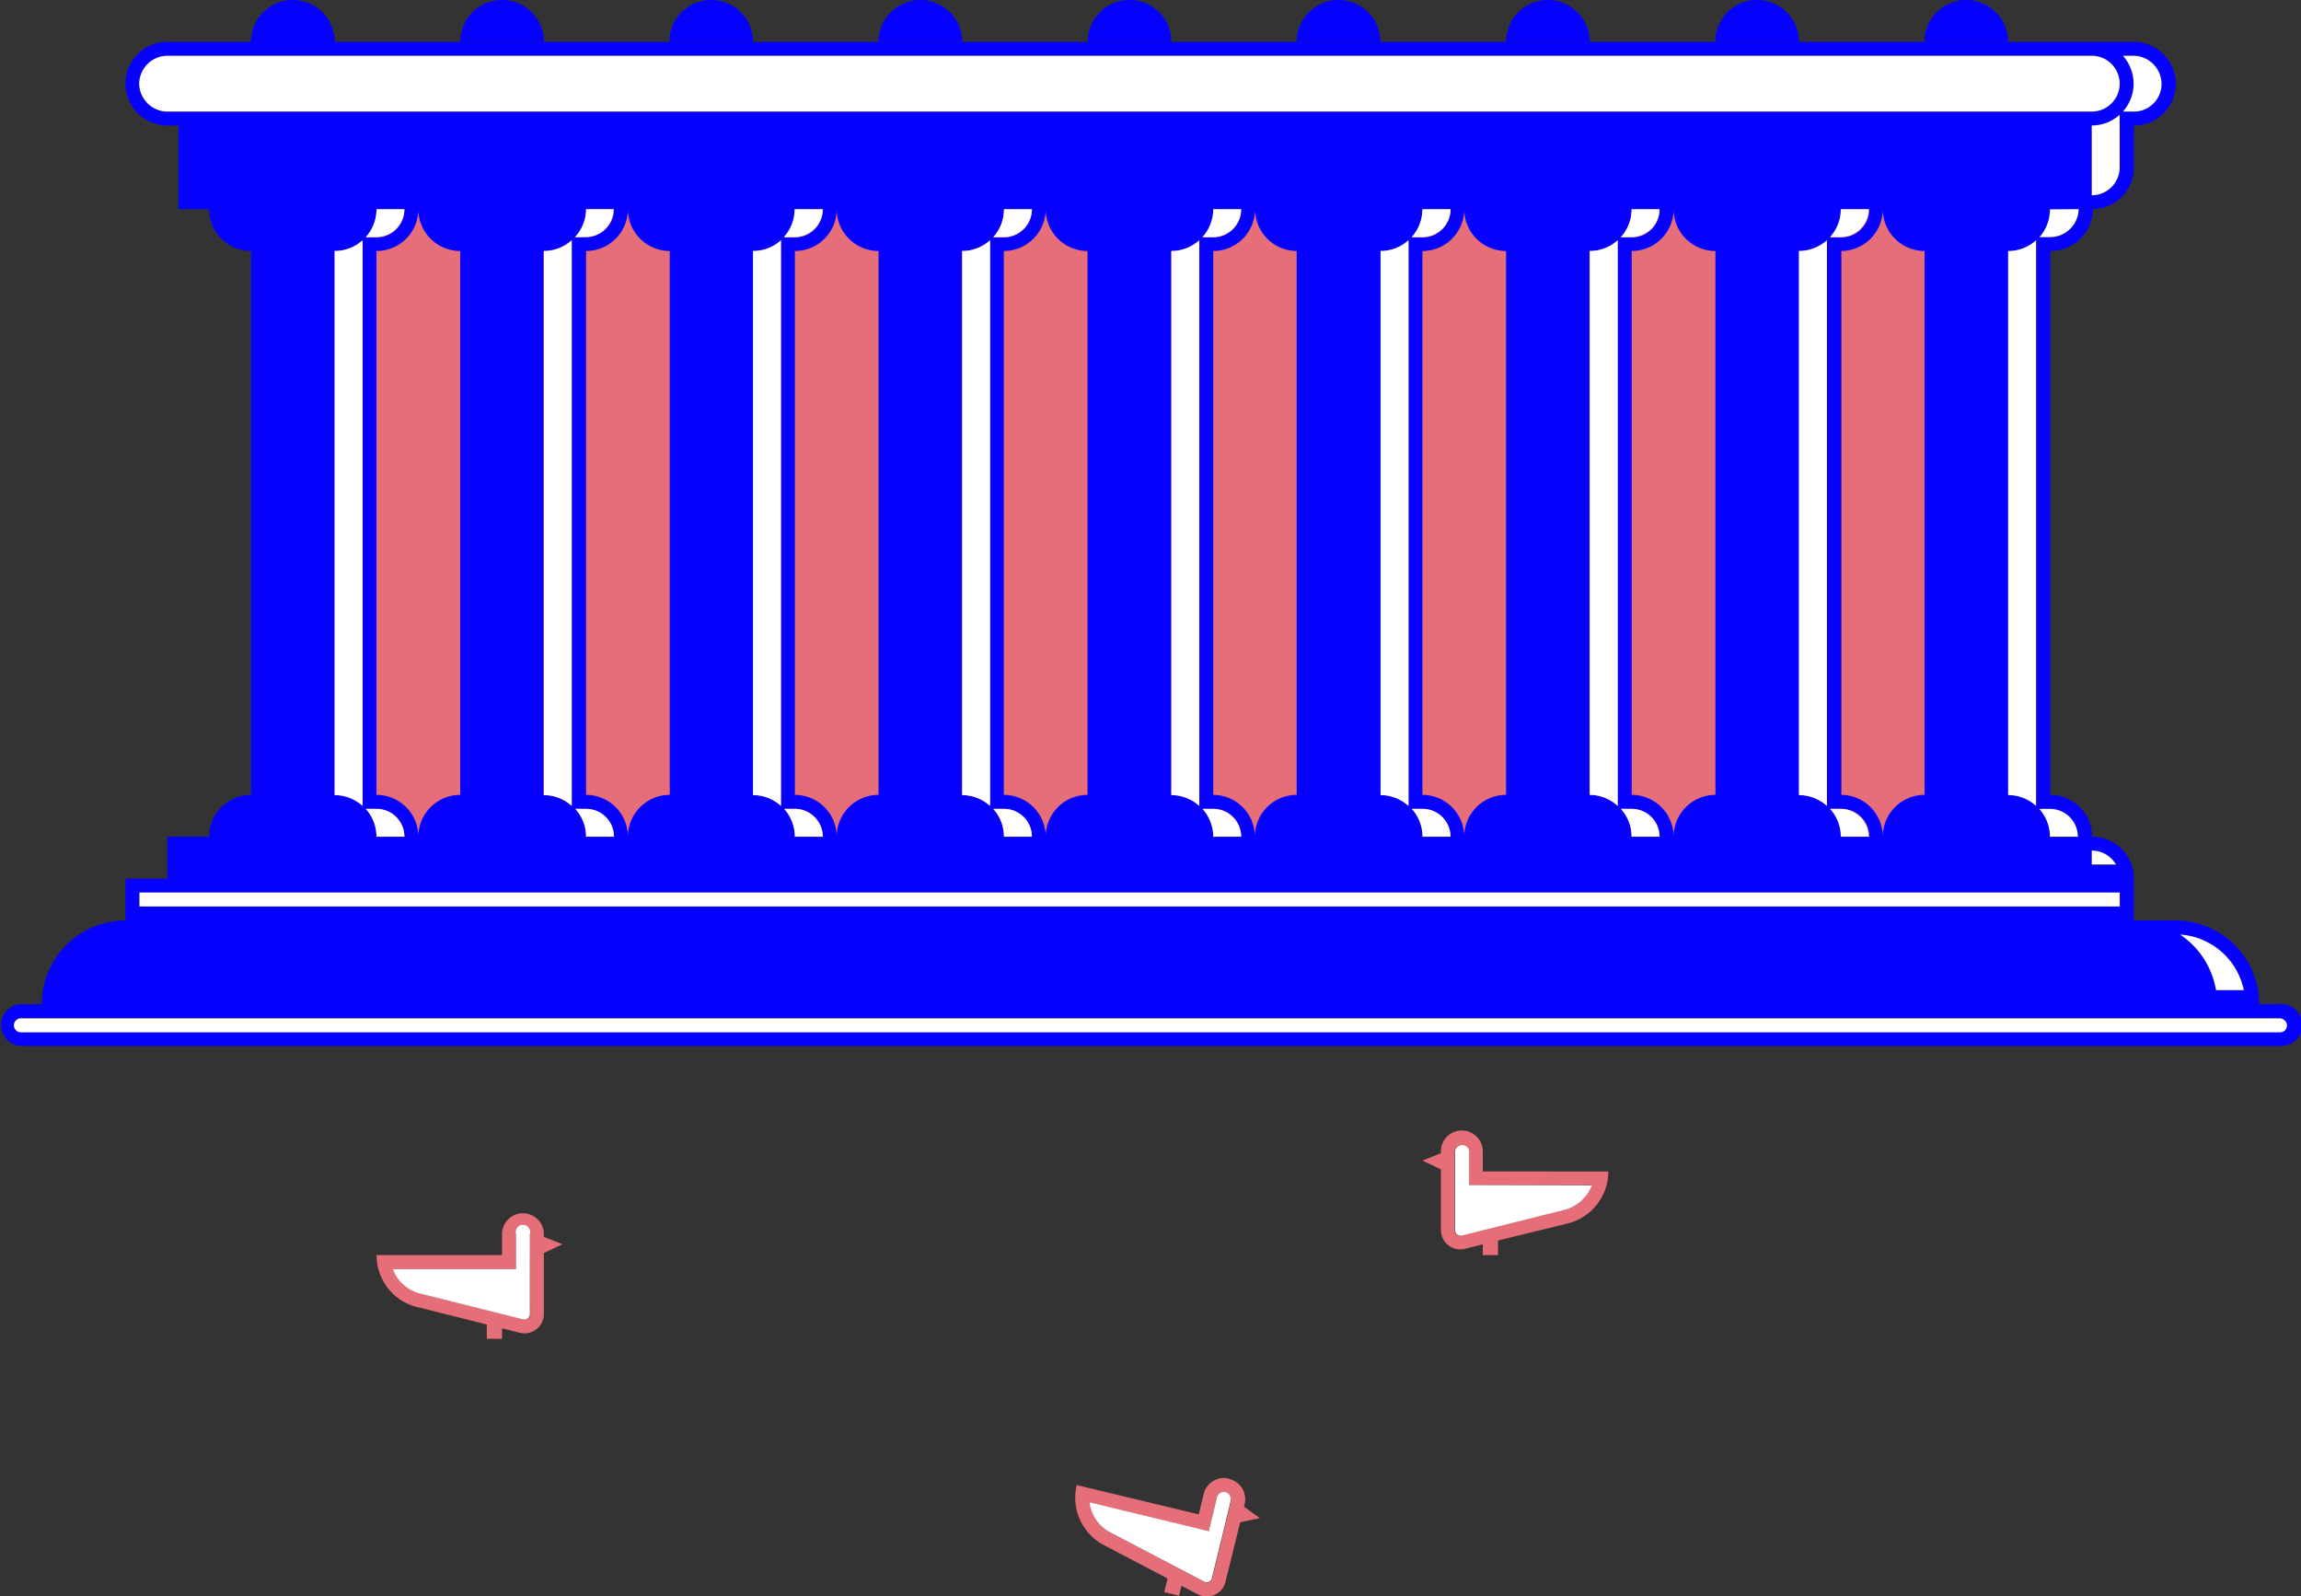 <svg xmlns="http://www.w3.org/2000/svg" viewBox="0 0 314.09 217.89"><rect x="0" y="0" width="314.09" height="217.89" fill="#333333" stroke="none"/><defs><style>.cls-1{fill:#e66e78;}.cls-2{fill:#fff;}.cls-3{fill:#0600ff;}</style></defs><title>Fichier 5</title><g id="Calque_2" data-name="Calque 2"><g id="Calque_2-2" data-name="Calque 2"><rect class="cls-1" x="39.97" y="28.55" width="234.14" height="85.66"/><path class="cls-1" d="M71.38,165.61a2.85,2.85,0,0,0-2.85,2.86v2.85H51.4a7.33,7.33,0,0,0,1.54,4.5,7.21,7.21,0,0,0,4,2.59l9.51,2.38,2.08.52,2.43.61a2.8,2.8,0,0,0,.64.08,2.64,2.64,0,0,0,2.64-2.63v-10.9a2.86,2.86,0,0,0-2.86-2.86m1,13.76a.73.73,0,0,1-.73.73l-.18,0-14-3.51a5.39,5.39,0,0,1-3-1.92,5.72,5.72,0,0,1-.79-1.43H70.43v-4.75a1,1,0,1,1,1.9,0Z"/><path class="cls-2" d="M72.33,168.47v10.9a.73.73,0,0,1-.73.73l-.18,0-14-3.51a5.39,5.39,0,0,1-3-1.92,5.72,5.72,0,0,1-.79-1.43H70.43v-4.75a1,1,0,1,1,1.9,0"/><polygon class="cls-1" points="73.37 168.49 73.64 171.32 76.77 169.84 73.37 168.49"/><rect class="cls-1" x="66.45" y="179.89" width="2.08" height="2.85"/><path class="cls-1" d="M167.75,201.84a2.71,2.71,0,0,0-.68-.09,2.86,2.86,0,0,0-2.77,2.19l-.67,2.77-16.65-4a7.31,7.31,0,0,0,3.71,8.2l8.69,4.55,1.89,1,2.23,1.16a2.67,2.67,0,0,0,1.21.3,2.62,2.62,0,0,0,2.57-2l2-8.1.52-2.14.09-.36a2.84,2.84,0,0,0-2.1-3.44m.25,3-2.57,10.59a.72.72,0,0,1-.72.55.67.67,0,0,1-.33-.08l-12.81-6.71a5.35,5.35,0,0,1-2.41-2.56,5.11,5.11,0,0,1-.44-1.57l14.46,3.5L165,209l.45-1.85.67-2.77a.94.94,0,0,1,.92-.73l.23,0a1,1,0,0,1,.7,1.16"/><path class="cls-2" d="M168,204.84l-2.57,10.59a.72.72,0,0,1-.72.55.67.67,0,0,1-.33-.08l-12.81-6.71a5.35,5.35,0,0,1-2.41-2.56,5.11,5.11,0,0,1-.44-1.57l14.46,3.5L165,209l.45-1.85.67-2.77a.94.94,0,0,1,.92-.73l.23,0a1,1,0,0,1,.7,1.16"/><polygon class="cls-1" points="169 205.09 168.6 207.92 171.98 207.22 169 205.09"/><rect class="cls-1" x="158.84" y="215.14" width="2.86" height="2.08" transform="translate(-87.59 320.99) rotate(-76.37)"/><path class="cls-1" d="M202.4,159.9V157a2.86,2.86,0,0,0-5.71,0v10.9a2.64,2.64,0,0,0,2.64,2.64,2.87,2.87,0,0,0,.64-.08l2.43-.61,2.08-.52L214,167a7.31,7.31,0,0,0,5.54-7.09Zm14.09,3.33a5.43,5.43,0,0,1-3,1.92l-14,3.51h-.18a.73.73,0,0,1-.74-.73V157a1,1,0,0,1,1.91,0v4.76h16.79a5.9,5.9,0,0,1-.8,1.43"/><path class="cls-2" d="M217.29,161.8a5.61,5.61,0,0,1-.81,1.43,5.37,5.37,0,0,1-2.94,1.92l-14,3.51-.18,0a.74.74,0,0,1-.74-.73V157a1,1,0,0,1,1.91,0v4.76Z"/><polygon class="cls-1" points="197.56 157.06 194.16 158.42 197.29 159.9 197.56 157.06"/><rect class="cls-1" x="202.4" y="168.47" width="2.08" height="2.85"/><path class="cls-3" d="M68.53,0h0a5.71,5.71,0,0,0-5.71,5.71H74.24A5.71,5.71,0,0,0,68.53,0"/><path class="cls-3" d="M97.08,0h0a5.71,5.71,0,0,0-5.71,5.71h11.42A5.71,5.71,0,0,0,97.08,0"/><path class="cls-3" d="M125.63,0h0a5.71,5.71,0,0,0-5.71,5.71h11.43A5.72,5.72,0,0,0,125.63,0"/><path class="cls-3" d="M154.19,0h0a5.71,5.71,0,0,0-5.71,5.71H159.9A5.71,5.71,0,0,0,154.19,0"/><path class="cls-3" d="M182.74,0h0A5.71,5.71,0,0,0,177,5.71h11.42A5.71,5.71,0,0,0,182.74,0"/><path class="cls-3" d="M211.29,0h0a5.71,5.71,0,0,0-5.71,5.71H217A5.72,5.72,0,0,0,211.29,0"/><path class="cls-3" d="M239.85,0h0a5.71,5.71,0,0,0-5.71,5.71h11.42A5.71,5.71,0,0,0,239.85,0"/><path class="cls-3" d="M268.4,0h0a5.71,5.71,0,0,0-5.71,5.71h11.42A5.71,5.71,0,0,0,268.4,0"/><path class="cls-3" d="M311.23,137.06h-2.85A11.42,11.42,0,0,0,297,125.64h-5.72v-5.72a5.71,5.71,0,0,0-5.71-5.71,5.71,5.71,0,0,0-5.71-5.71V34.26h.12a5.8,5.8,0,0,0,5.71-5.71,5.7,5.7,0,0,0,5.59-5.71V17.13A5.68,5.68,0,0,0,297,11.42a5.78,5.78,0,0,0-5.84-5.71H45.68a5.71,5.71,0,0,0-11.42,0H22.84a5.71,5.71,0,0,0,0,11.42h1.51V28.55h4.2a5.71,5.71,0,0,0,5.71,5.71V108.5a5.71,5.71,0,0,0-5.71,5.71H22.84v5.71H17.13v5.72A11.42,11.42,0,0,0,5.71,137.06H2.85a2.86,2.86,0,0,0,0,5.71H311.23a2.86,2.86,0,1,0,0-5.71M289.78,7.61h1.34a3.87,3.87,0,0,1,3.93,3.81,3.77,3.77,0,0,1-3.81,3.81h-1.46a5.7,5.7,0,0,0,0-7.62m16.5,127.54h-3.79a11.41,11.41,0,0,0-4.89-7.58,9.53,9.53,0,0,1,8.68,7.58m-20.75-19a3.82,3.82,0,0,1,3.3,1.9h-3.3Zm-1.9-1.91h-3.81a5.7,5.7,0,0,0-1.46-3.8h1.46a3.81,3.81,0,0,1,3.81,3.8m-3.69-81.85h-.08l-1.47,0a5.66,5.66,0,0,0,1.43-3.78h3.92a3.91,3.91,0,0,1-3.8,3.81m9.4-9.52a3.83,3.83,0,0,1-3.73,3.81h-.08V17.13a5.71,5.71,0,0,0,3.81-1.46ZM23,15.23A3.87,3.87,0,0,1,19,11.42,3.87,3.87,0,0,1,23,7.61H285.53a3.81,3.81,0,1,1,0,7.62Zm255,17.57V110a5.67,5.67,0,0,0-3.81-1.47V34.26a5.66,5.66,0,0,0,3.81-1.46m-26.65,77.61a3.81,3.81,0,0,1,3.81,3.8h-3.81a5.66,5.66,0,0,0-1.47-3.8Zm-1.47-78a5.67,5.67,0,0,0,1.47-3.81h3.81a3.82,3.82,0,0,1-3.81,3.81Zm1.47,76.14V34.26A5.71,5.71,0,0,0,257,28.55a5.71,5.71,0,0,0,5.71,5.71V108.5a5.71,5.71,0,0,0-5.71,5.71,5.71,5.71,0,0,0-5.71-5.71m-1.9-75.7V110a5.69,5.69,0,0,0-3.81-1.47V34.26a5.68,5.68,0,0,0,3.81-1.46m-26.66,77.61a3.8,3.8,0,0,1,3.81,3.8h-3.81a5.65,5.65,0,0,0-1.46-3.8Zm-1.46-78a5.66,5.66,0,0,0,1.46-3.81h3.81a3.81,3.81,0,0,1-3.81,3.81Zm1.46,76.14V34.26a5.71,5.71,0,0,0,5.72-5.71,5.7,5.7,0,0,0,5.71,5.71V108.5a5.71,5.71,0,0,0-5.71,5.71,5.72,5.72,0,0,0-5.72-5.71m-1.9-75.7V110A5.67,5.67,0,0,0,217,108.5V34.26a5.66,5.66,0,0,0,3.81-1.46m-26.65,77.61a3.81,3.81,0,0,1,3.81,3.8h-3.81a5.7,5.7,0,0,0-1.46-3.8Zm-1.46-78a5.71,5.71,0,0,0,1.46-3.81H198a3.82,3.82,0,0,1-3.81,3.81Zm1.46,76.14V34.26a5.7,5.7,0,0,0,5.71-5.71,5.71,5.71,0,0,0,5.71,5.71V108.5a5.71,5.71,0,0,0-5.71,5.71,5.71,5.71,0,0,0-5.71-5.71m-1.9-75.7V110a5.67,5.67,0,0,0-3.81-1.47V34.26a5.66,5.66,0,0,0,3.81-1.46m-26.65,77.61a3.81,3.81,0,0,1,3.81,3.8h-3.81a5.66,5.66,0,0,0-1.47-3.8Zm-1.47-78a5.67,5.67,0,0,0,1.47-3.81h3.81a3.82,3.82,0,0,1-3.81,3.81Zm1.47,76.14V34.26a5.71,5.71,0,0,0,5.71-5.71A5.71,5.71,0,0,0,177,34.26V108.5a5.71,5.71,0,0,0-5.71,5.71,5.71,5.71,0,0,0-5.71-5.71m-1.9-75.7V110a5.69,5.69,0,0,0-3.81-1.47V34.26a5.68,5.68,0,0,0,3.81-1.46m-26.66,77.61a3.8,3.8,0,0,1,3.81,3.8h-3.81a5.65,5.65,0,0,0-1.46-3.8Zm-1.46-78a5.66,5.66,0,0,0,1.46-3.81h3.81a3.81,3.81,0,0,1-3.81,3.81Zm1.46,76.14V34.26a5.71,5.71,0,0,0,5.72-5.71,5.7,5.7,0,0,0,5.71,5.71V108.5a5.71,5.71,0,0,0-5.71,5.71,5.72,5.72,0,0,0-5.72-5.71m-1.9-75.7V110a5.67,5.67,0,0,0-3.81-1.47V34.26a5.66,5.66,0,0,0,3.81-1.46M108.5,110.41a3.81,3.81,0,0,1,3.81,3.8H108.5a5.7,5.7,0,0,0-1.46-3.8Zm-1.46-78a5.71,5.71,0,0,0,1.46-3.81h3.81a3.82,3.82,0,0,1-3.81,3.81Zm1.46,76.14V34.26a5.7,5.7,0,0,0,5.71-5.71,5.71,5.71,0,0,0,5.71,5.71V108.5a5.71,5.71,0,0,0-5.71,5.71,5.71,5.71,0,0,0-5.71-5.71m-1.9-75.7V110a5.67,5.67,0,0,0-3.81-1.47V34.26a5.66,5.66,0,0,0,3.81-1.46M80,110.41a3.8,3.8,0,0,1,3.8,3.8H80a5.66,5.66,0,0,0-1.47-3.8Zm-1.47-78A5.67,5.67,0,0,0,80,28.55h3.8A3.81,3.81,0,0,1,80,32.36ZM80,108.5V34.26a5.71,5.71,0,0,0,5.71-5.71,5.71,5.71,0,0,0,5.71,5.71V108.5a5.71,5.71,0,0,0-5.71,5.71A5.71,5.71,0,0,0,80,108.5M78,32.8V110a5.64,5.64,0,0,0-3.8-1.47V34.26A5.63,5.63,0,0,0,78,32.8M51.39,110.41a3.8,3.8,0,0,1,3.81,3.8H51.39a5.65,5.65,0,0,0-1.46-3.8Zm-1.46-78a5.66,5.66,0,0,0,1.46-3.81H55.2a3.81,3.81,0,0,1-3.81,3.81Zm1.46,76.14V34.26a5.71,5.71,0,0,0,5.72-5.71,5.7,5.7,0,0,0,5.71,5.71V108.5a5.71,5.71,0,0,0-5.71,5.71,5.72,5.72,0,0,0-5.72-5.71m-1.9-75.7V110a5.67,5.67,0,0,0-3.81-1.47V34.26a5.66,5.66,0,0,0,3.81-1.46M19,121.83h270.3v1.9H19Zm292.19,19H2.85a.95.95,0,0,1,0-1.9H311.23a1,1,0,0,1,0,1.9"/><path class="cls-2" d="M55.2,28.55a3.81,3.81,0,0,1-3.81,3.81H49.93a5.66,5.66,0,0,0,1.46-3.81Z"/><path class="cls-2" d="M55.2,114.21H51.39a5.65,5.65,0,0,0-1.46-3.8h1.46a3.8,3.8,0,0,1,3.81,3.8"/><path class="cls-2" d="M49.49,32.8V110a5.67,5.67,0,0,0-3.81-1.47V34.26a5.66,5.66,0,0,0,3.81-1.46"/><path class="cls-2" d="M83.76,28.55A3.82,3.82,0,0,1,80,32.36H78.48A5.67,5.67,0,0,0,80,28.55Z"/><path class="cls-2" d="M83.76,114.21H80a5.66,5.66,0,0,0-1.47-3.8H80a3.81,3.81,0,0,1,3.81,3.8"/><path class="cls-2" d="M78.05,32.8V110a5.69,5.69,0,0,0-3.81-1.47V34.26a5.68,5.68,0,0,0,3.81-1.46"/><path class="cls-2" d="M112.31,28.55a3.82,3.82,0,0,1-3.81,3.81H107a5.71,5.71,0,0,0,1.46-3.81Z"/><path class="cls-2" d="M112.31,114.21H108.5a5.7,5.7,0,0,0-1.46-3.8h1.46a3.81,3.81,0,0,1,3.81,3.8"/><path class="cls-2" d="M106.6,32.8V110a5.67,5.67,0,0,0-3.81-1.47V34.26a5.66,5.66,0,0,0,3.81-1.46"/><path class="cls-2" d="M140.86,28.55a3.81,3.81,0,0,1-3.81,3.81h-1.46a5.66,5.66,0,0,0,1.46-3.81Z"/><path class="cls-2" d="M140.86,114.21h-3.81a5.65,5.65,0,0,0-1.46-3.8h1.46a3.8,3.8,0,0,1,3.81,3.8"/><path class="cls-2" d="M135.15,32.8V110a5.67,5.67,0,0,0-3.81-1.47V34.26a5.66,5.66,0,0,0,3.81-1.46"/><path class="cls-2" d="M169.42,28.55a3.82,3.82,0,0,1-3.81,3.81h-1.47a5.67,5.67,0,0,0,1.47-3.81Z"/><path class="cls-2" d="M169.42,114.21h-3.81a5.66,5.66,0,0,0-1.47-3.8h1.47a3.81,3.81,0,0,1,3.81,3.8"/><path class="cls-2" d="M163.71,32.8V110a5.69,5.69,0,0,0-3.81-1.47V34.26a5.68,5.68,0,0,0,3.81-1.46"/><path class="cls-2" d="M198,28.55a3.82,3.82,0,0,1-3.81,3.81H192.7a5.71,5.71,0,0,0,1.46-3.81Z"/><path class="cls-2" d="M198,114.21h-3.81a5.7,5.7,0,0,0-1.46-3.8h1.46a3.81,3.81,0,0,1,3.81,3.8"/><path class="cls-2" d="M192.26,32.8V110a5.67,5.67,0,0,0-3.81-1.47V34.26a5.66,5.66,0,0,0,3.81-1.46"/><path class="cls-2" d="M226.52,28.55a3.81,3.81,0,0,1-3.81,3.81h-1.46a5.66,5.66,0,0,0,1.46-3.81Z"/><path class="cls-2" d="M226.52,114.21h-3.81a5.65,5.65,0,0,0-1.46-3.8h1.46a3.8,3.8,0,0,1,3.81,3.8"/><path class="cls-2" d="M220.81,32.8V110A5.67,5.67,0,0,0,217,108.5V34.26a5.66,5.66,0,0,0,3.81-1.46"/><path class="cls-2" d="M255.08,28.55a3.82,3.82,0,0,1-3.81,3.81H249.8a5.67,5.67,0,0,0,1.47-3.81Z"/><path class="cls-2" d="M255.08,114.21h-3.81a5.66,5.66,0,0,0-1.47-3.8h1.47a3.81,3.81,0,0,1,3.81,3.8"/><path class="cls-2" d="M249.37,32.8V110a5.69,5.69,0,0,0-3.81-1.47V34.26a5.68,5.68,0,0,0,3.81-1.46"/><path class="cls-2" d="M295.05,11.42a3.77,3.77,0,0,1-3.81,3.81h-1.46a5.7,5.7,0,0,0,0-7.62h1.34a3.87,3.87,0,0,1,3.93,3.81"/><path class="cls-2" d="M289.34,15.67v7.17a3.83,3.83,0,0,1-3.73,3.81h-.08V17.13a5.71,5.71,0,0,0,3.81-1.46"/><path class="cls-2" d="M283.74,28.55a3.91,3.91,0,0,1-3.8,3.81h-.08l-1.47,0a5.66,5.66,0,0,0,1.43-3.78Z"/><path class="cls-2" d="M277.92,32.8V110a5.67,5.67,0,0,0-3.81-1.47V34.26a5.66,5.66,0,0,0,3.81-1.46"/><path class="cls-2" d="M283.63,114.21h-3.81a5.7,5.7,0,0,0-1.46-3.8h1.46a3.81,3.81,0,0,1,3.81,3.8"/><path class="cls-2" d="M288.83,118h-3.3v-1.9a3.82,3.82,0,0,1,3.3,1.9"/><path class="cls-2" d="M306.28,135.15h-3.79a11.41,11.41,0,0,0-4.89-7.58,9.53,9.53,0,0,1,8.68,7.58"/><rect class="cls-2" x="19.04" y="121.83" width="270.31" height="1.9"/><path class="cls-2" d="M312.18,139.91a.94.94,0,0,1-.95,1H2.85a.95.95,0,0,1,0-1.9H311.23a1,1,0,0,1,.95.95"/><path class="cls-2" d="M289.34,11.42a3.82,3.82,0,0,1-3.81,3.81H23A3.88,3.88,0,0,1,19,11.42,3.88,3.88,0,0,1,23,7.61H285.53a3.82,3.82,0,0,1,3.81,3.81"/></g></g></svg>